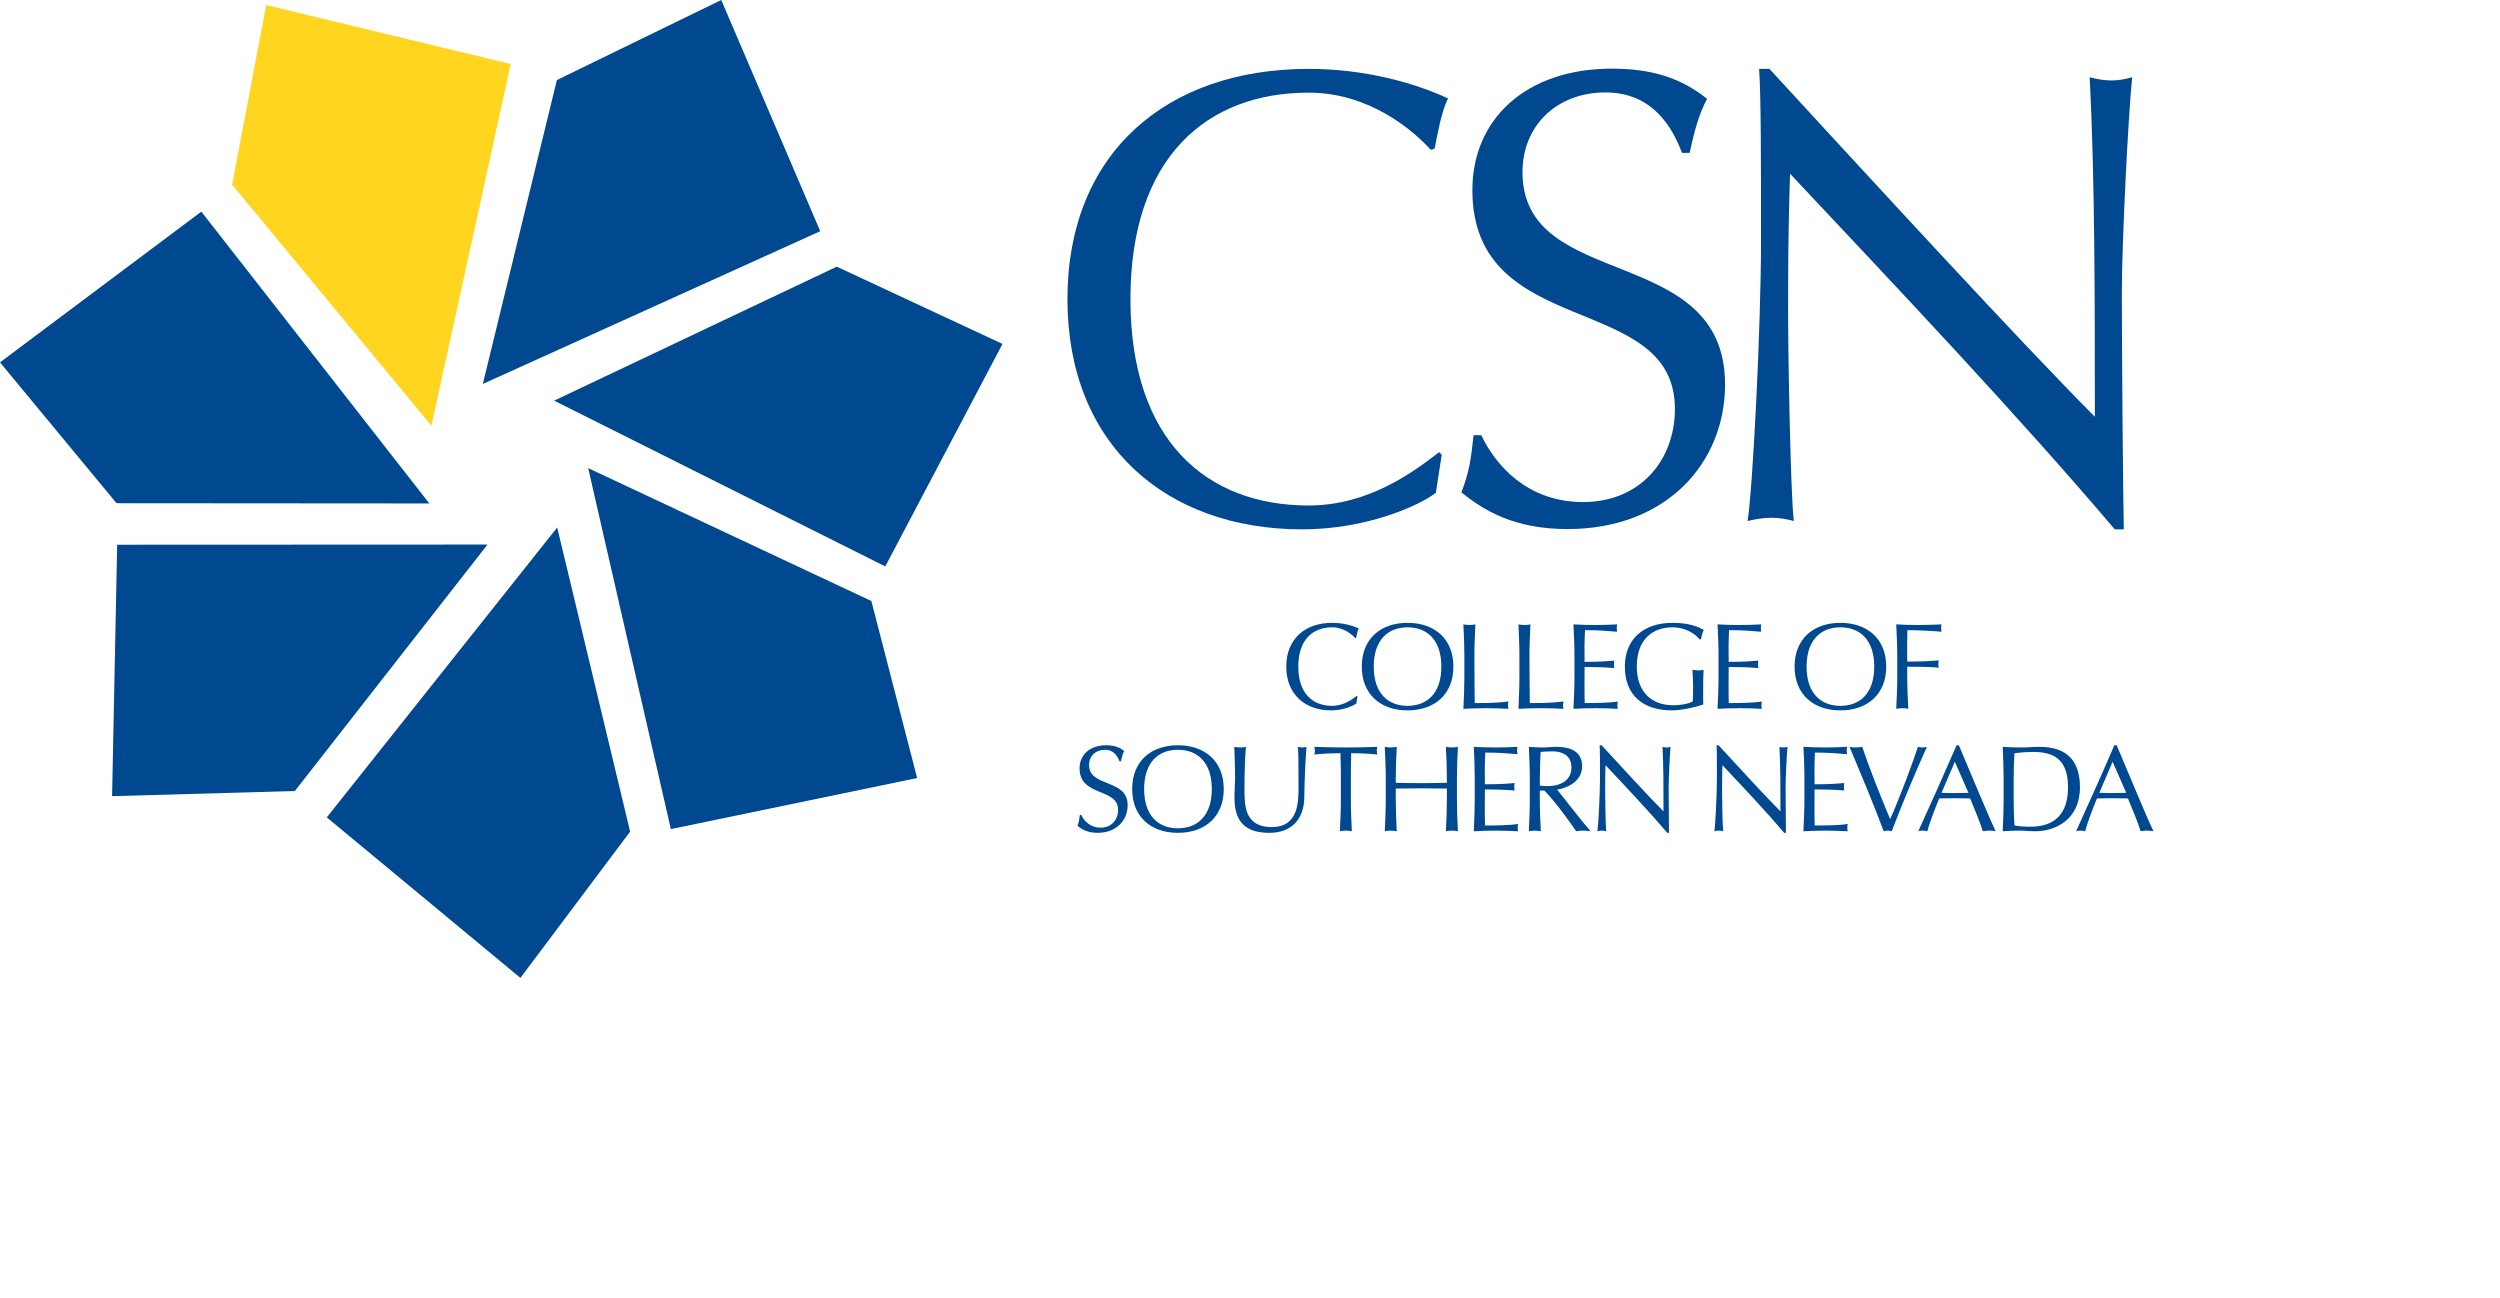 <?xml version="1.0" encoding="UTF-8"?>
<svg xmlns="http://www.w3.org/2000/svg" version="1.2" baseProfile="tiny" xmlns:xlink="http://www.w3.org/1999/xlink" x="0px" y="0px" width="260px" height="135px" viewBox="0 0 260 135" xml:space="preserve">
<title>College of Southern Nevada</title>
<polygon fill="#FFD520" points="44.863,44.277 24.136,19.206 27.686,0.525 53.117,6.655 "/>
<polygon fill="#004990" points="50.215,39.93 57.915,8.324 75.01,0 85.305,24.044 "/>
<polygon fill="#004990" points="57.629,41.667 87.021,27.734 104.259,35.769 92.068,58.91 "/>
<polygon fill="#004990" points="61.17,48.685 90.621,62.505 95.383,80.914 69.768,86.225 "/>
<polygon fill="#004990" points="57.948,54.857 65.532,86.488 54.124,101.702 33.985,85.008 "/>
<polygon fill="#004990" points="44.65,52.36 12.121,52.336 0,37.686 20.938,22.01 "/>
<polygon fill="#004990" points="50.701,56.633 30.666,82.265 11.657,82.801 12.185,56.65 "/>
<path fill="#004990" d="M149.333,51.24c-1.672,1.334-7.215,3.813-13.904,3.813c-14.119,0-24.417-8.764-24.417-23.944  c0-15.184,10.298-23.945,25.083-23.945c5.752,0,10.898,1.403,14.51,3.075c-0.666,1.204-1.131,3.812-1.402,5.217l-0.398,0.133  c-1.873-2.071-6.42-5.953-12.709-5.953c-10.502,0-18.53,6.622-18.53,21.472c0,14.844,8.028,21.465,18.53,21.465  c6.35,0,11.035-3.608,13.578-5.551l0.266,0.271L149.333,51.24z"/>
<path fill="#004990" d="M154.058,45.259c1.473,3.143,4.818,6.955,10.57,6.955c5.951,0,9.563-4.346,9.563-9.695  c0-12.306-21.064-7.021-21.064-22.745c0-7.422,5.613-12.635,14.506-12.635c4.215,0,7.225,1.002,9.904,3.14  c-0.803,1.541-1.271,3.077-1.814,5.619h-0.797c-0.938-2.476-2.943-6.286-7.955-6.286c-5.021,0-8.631,3.41-8.631,8.296  c0,12.504,21.066,7.288,21.066,22.068c0,8.16-6.084,15.047-16.383,15.047c-5.559,0-8.701-1.936-11.041-3.814  c0.805-2.071,1-3.405,1.271-5.951H154.058z"/>
<path fill="#004990" d="M219.937,55.053c-10.17-11.973-22.34-24.811-33.773-36.989c-0.074,2.476-0.205,6.488-0.205,13.577  c0,5.753,0.268,19.868,0.6,22.542c-0.734-0.199-1.531-0.336-2.338-0.336c-0.805,0-1.605,0.137-2.475,0.336  c0.535-3.146,1.4-20.269,1.4-29.097c0-8.423,0-14.915-0.197-17.922h1.072c10.9,11.838,25.68,27.957,33.844,36.183  c0-11.972,0-25.014-0.537-35.315c0.732,0.202,1.535,0.335,2.275,0.335c0.734,0,1.402-0.133,2.143-0.335  c-0.408,3.948-1.074,17.187-1.074,22.408c0,6.823,0.137,21.6,0.203,24.613H219.937z"/>
<path fill="#004990" d="M141.067,73.155c-0.326,0.254-1.379,0.726-2.65,0.726c-2.682,0-4.645-1.667-4.645-4.555  c0-2.887,1.963-4.551,4.77-4.551c1.096,0,2.074,0.264,2.762,0.583c-0.129,0.229-0.213,0.724-0.271,0.991l-0.072,0.025  c-0.355-0.393-1.227-1.133-2.418-1.133c-1.994,0-3.52,1.262-3.52,4.084c0,2.824,1.525,4.083,3.52,4.083  c1.209,0,2.102-0.687,2.588-1.054l0.045,0.05L141.067,73.155z"/>
<path fill="#004990" d="M146.378,64.775c2.814,0,4.775,1.664,4.775,4.551c0,2.888-1.961,4.555-4.775,4.555  c-2.797,0-4.752-1.667-4.752-4.555C141.626,66.439,143.581,64.775,146.378,64.775z M146.378,65.242  c-1.979,0-3.508,1.262-3.508,4.084c0,2.824,1.529,4.083,3.508,4.083c2,0,3.521-1.259,3.521-4.083  C149.899,66.504,148.378,65.242,146.378,65.242z"/>
<path fill="#004990" d="M152.294,68.232c0-1.095-0.045-2.2-0.102-3.297c0.219,0.043,0.424,0.064,0.627,0.064  s0.406-0.021,0.621-0.064c-0.051,1.097-0.102,2.202-0.102,3.297c0,2.138,0.027,3.639,0.033,4.885c1.199,0,2.244,0,3.516-0.165  c-0.041,0.128-0.063,0.255-0.063,0.382s0.021,0.255,0.063,0.381c-0.773-0.036-1.566-0.063-2.334-0.063  c-0.797,0-1.572,0.026-2.361,0.063c0.057-1.095,0.102-2.201,0.102-3.293V68.232z"/>
<path fill="#004990" d="M158.019,68.232c0-1.095-0.053-2.2-0.098-3.297c0.215,0.043,0.418,0.064,0.623,0.064  c0.207,0,0.404-0.021,0.621-0.064c-0.051,1.097-0.104,2.202-0.104,3.297c0,2.138,0.029,3.639,0.039,4.885  c1.199,0,2.244,0,3.514-0.165c-0.043,0.128-0.061,0.255-0.061,0.382s0.018,0.255,0.061,0.381c-0.779-0.036-1.563-0.063-2.342-0.063  c-0.787,0-1.566,0.026-2.352,0.063c0.045-1.095,0.098-2.201,0.098-3.293V68.232z"/>
<path fill="#004990" d="M163.745,68.219c0-1.092-0.055-2.201-0.107-3.283c0.77,0.043,1.52,0.064,2.281,0.064  c0.758,0,1.51-0.021,2.26-0.064c-0.021,0.129-0.035,0.258-0.035,0.385c0,0.125,0.014,0.252,0.035,0.381  c-1.068-0.074-1.688-0.166-3.338-0.166c-0.016,0.547-0.055,0.99-0.055,1.617c0,0.662,0.01,1.36,0.01,1.679  c1.502,0,2.344-0.063,3.094-0.128c-0.027,0.128-0.037,0.266-0.037,0.396c0,0.125,0.01,0.252,0.037,0.38  c-0.875-0.091-2.479-0.116-3.094-0.116c-0.01,0.307-0.01,0.625-0.01,1.844c0,0.969,0.01,1.592,0.027,1.91  c1.129,0,2.631-0.014,3.434-0.165c-0.027,0.114-0.041,0.278-0.041,0.396c0,0.113,0.014,0.254,0.041,0.367  c-0.752-0.036-1.516-0.063-2.289-0.063c-0.777,0-1.539,0.026-2.32,0.063c0.053-1.105,0.107-2.213,0.107-3.307V68.219z"/>
<path fill="#004990" d="M176.757,66.49c-0.521-0.625-1.516-1.248-2.797-1.248c-2.113,0-3.734,1.262-3.734,4.084  c0,2.494,1.406,4.021,3.797,4.021c0.729,0,1.604-0.141,2.033-0.407c0.018-0.511,0.027-1.021,0.027-1.54  c0-0.6-0.041-1.209-0.063-1.744c0.166,0.037,0.406,0.065,0.609,0.065c0.188,0,0.381-0.015,0.543-0.063  c-0.027,0.382-0.045,1.207-0.045,2.582c0,0.33,0.012,0.688,0.012,1.03c-0.73,0.255-2.248,0.61-3.248,0.61  c-3.023,0-4.906-1.577-4.906-4.555c0-2.887,1.963-4.551,4.975-4.551c1.717,0,2.643,0.418,3.242,0.733  c-0.129,0.229-0.254,0.663-0.295,0.981H176.757z"/>
<path fill="#004990" d="M178.728,68.219c0-1.092-0.051-2.201-0.102-3.283c0.762,0.043,1.514,0.064,2.281,0.064  c0.758,0,1.508-0.021,2.26-0.064c-0.021,0.129-0.037,0.258-0.037,0.385c0,0.125,0.016,0.252,0.037,0.381  c-1.068-0.074-1.693-0.166-3.344-0.166c-0.012,0.547-0.051,0.99-0.051,1.617c0,0.662,0.012,1.36,0.012,1.679  c1.496,0,2.346-0.063,3.09-0.128c-0.029,0.128-0.039,0.266-0.039,0.396c0,0.125,0.01,0.252,0.039,0.38  c-0.875-0.091-2.479-0.116-3.09-0.116c-0.012,0.307-0.012,0.625-0.012,1.844c0,0.969,0.012,1.592,0.021,1.91  c1.131,0,2.635-0.014,3.436-0.165c-0.021,0.114-0.039,0.278-0.039,0.396c0,0.113,0.018,0.254,0.039,0.367  c-0.746-0.036-1.508-0.063-2.293-0.063c-0.768,0-1.531,0.026-2.311,0.063c0.051-1.105,0.102-2.213,0.102-3.307V68.219z"/>
<path fill="#004990" d="M191.399,64.775c2.807,0,4.768,1.664,4.768,4.551c0,2.888-1.961,4.555-4.768,4.555  c-2.803,0-4.762-1.667-4.762-4.555C186.638,66.439,188.597,64.775,191.399,64.775z M191.399,65.242  c-1.988,0-3.514,1.262-3.514,4.084c0,2.824,1.525,4.083,3.514,4.083c1.996,0,3.521-1.259,3.521-4.083  C194.921,66.504,193.396,65.242,191.399,65.242z"/>
<path fill="#004990" d="M197.315,68.232c0-1.095-0.059-2.2-0.107-3.297c0.768,0.043,1.52,0.064,2.281,0.064  c0.764,0,1.51-0.021,2.43-0.064c-0.027,0.129-0.039,0.258-0.039,0.385c0,0.125,0.012,0.252,0.039,0.381  c-0.92-0.091-2.721-0.166-3.553-0.166c-0.014,0.6-0.023,1.133-0.023,1.667c0,0.585,0.01,1.067,0.01,1.603  c1.1,0,2.227-0.025,3.285-0.127c-0.027,0.127-0.053,0.255-0.053,0.382c0,0.126,0.025,0.255,0.053,0.382  c-0.854-0.09-2.186-0.102-3.285-0.102v1.082c0,1.092,0.053,2.198,0.109,3.293c-0.219-0.036-0.424-0.063-0.627-0.063  s-0.406,0.026-0.627,0.063c0.049-1.095,0.107-2.201,0.107-3.293V68.232z"/>
<path fill="#004990" d="M112.452,84.756c0.278,0.6,0.915,1.322,2.011,1.322c1.131,0,1.819-0.824,1.819-1.842  c0-2.344-4.006-1.337-4.006-4.326c0-1.412,1.068-2.403,2.757-2.403c0.805,0,1.373,0.189,1.884,0.597  c-0.154,0.293-0.239,0.585-0.344,1.068h-0.15c-0.18-0.469-0.559-1.195-1.514-1.195c-0.954,0-1.644,0.65-1.644,1.578  c0,2.377,4.011,1.386,4.011,4.195c0,1.552-1.162,2.865-3.117,2.865c-1.058,0-1.656-0.369-2.101-0.727  c0.15-0.395,0.19-0.648,0.24-1.133H112.452z"/>
<path fill="#004990" d="M122.501,77.507c2.811,0,4.77,1.665,4.77,4.554c0,2.888-1.959,4.555-4.77,4.555  c-2.798,0-4.755-1.667-4.755-4.555C117.746,79.172,119.703,77.507,122.501,77.507z M122.501,77.977  c-1.986,0-3.512,1.258-3.512,4.084c0,2.824,1.526,4.083,3.512,4.083c1.996,0,3.527-1.259,3.527-4.083  C126.028,79.234,124.497,77.977,122.501,77.977z"/>
<path fill="#004990" d="M134.972,77.672c0.158,0.039,0.344,0.064,0.52,0.064c0.123,0,0.266-0.025,0.385-0.064  c-0.104,1.184-0.209,3.422-0.23,5.277c-0.031,2.254-1.34,3.666-3.629,3.666c-2.52,0-3.633-1.172-3.633-3.637  c0-0.791,0.061-1.375,0.061-2.012c0-1.399-0.055-2.557-0.078-3.295c0.205,0.039,0.459,0.064,0.662,0.064  c0.18,0,0.385-0.025,0.547-0.064c-0.078,0.748-0.152,2.48-0.152,4.363c0,1.729,0,3.981,2.836,3.981c2.785,0,2.785-2.608,2.785-4.21  C135.044,79.389,135.044,78.168,134.972,77.672z"/>
<path fill="#004990" d="M139.452,80.967c0-0.879-0.018-1.755-0.045-2.633c-0.877,0-2.006,0.049-2.725,0.14  c0.045-0.128,0.068-0.269,0.068-0.407c0-0.128-0.023-0.254-0.068-0.395c1.096,0.039,2.193,0.064,3.289,0.064  s2.188-0.025,3.277-0.064c-0.035,0.141-0.063,0.267-0.063,0.406c0,0.127,0.027,0.268,0.063,0.396  c-0.713-0.091-1.842-0.14-2.725-0.14c-0.021,0.878-0.033,1.754-0.033,2.633v2.185c0,1.097,0.051,2.204,0.102,3.298  c-0.213-0.037-0.424-0.066-0.621-0.066c-0.209,0-0.406,0.029-0.627,0.066c0.049-1.094,0.107-2.201,0.107-3.298V80.967z"/>
<path fill="#004990" d="M150.474,80.967c0-1.094-0.045-2.201-0.1-3.295c0.213,0.039,0.416,0.064,0.621,0.064  c0.203,0,0.406-0.025,0.627-0.064c-0.053,1.094-0.102,2.201-0.102,3.295v2.185c0,1.097,0.049,2.204,0.102,3.298  c-0.221-0.037-0.424-0.066-0.627-0.066c-0.205,0-0.408,0.029-0.621,0.066c0.055-1.094,0.1-2.201,0.1-3.298v-1.141  c-0.887-0.015-1.768-0.026-2.66-0.026c-0.887,0-1.768,0.012-2.654,0.026v1.141c0,1.097,0.051,2.204,0.1,3.298  c-0.213-0.037-0.416-0.066-0.619-0.066c-0.205,0-0.408,0.029-0.623,0.066c0.045-1.094,0.102-2.201,0.102-3.298v-2.185  c0-1.094-0.057-2.201-0.102-3.295c0.215,0.039,0.418,0.064,0.623,0.064c0.203,0,0.406-0.025,0.619-0.064  c-0.049,1.094-0.1,2.201-0.1,3.295v0.444c0.887,0.013,1.768,0.038,2.654,0.038c0.893,0,1.773-0.025,2.66-0.038V80.967z"/>
<path fill="#004990" d="M153.372,80.954c0-1.095-0.045-2.202-0.096-3.282c0.764,0.039,1.51,0.064,2.277,0.064  c0.764,0,1.51-0.025,2.262-0.064c-0.023,0.125-0.035,0.254-0.035,0.38c0,0.128,0.012,0.257,0.035,0.384  c-1.068-0.077-1.697-0.167-3.346-0.167c-0.012,0.548-0.053,0.993-0.053,1.615c0,0.665,0.012,1.362,0.012,1.683  c1.504,0,2.346-0.064,3.098-0.131c-0.029,0.131-0.041,0.268-0.041,0.394c0,0.128,0.012,0.257,0.041,0.384  c-0.883-0.09-2.486-0.115-3.098-0.115c-0.012,0.307-0.012,0.625-0.012,1.846c0,0.967,0.012,1.59,0.029,1.906  c1.129,0,2.627-0.01,3.43-0.163c-0.023,0.113-0.033,0.278-0.033,0.392c0,0.117,0.01,0.256,0.033,0.371  c-0.744-0.037-1.508-0.066-2.287-0.066c-0.775,0-1.539,0.029-2.313,0.066c0.051-1.107,0.096-2.213,0.096-3.31V80.954z"/>
<path fill="#004990" d="M159.101,80.967c0-1.094-0.055-2.201-0.1-3.295c0.484,0.039,0.971,0.064,1.449,0.064  c0.482,0,0.963-0.064,1.447-0.064c1.441,0,2.645,0.496,2.645,2.009c0,1.64-1.639,2.304-2.604,2.432  c0.621,0.775,2.744,3.51,3.486,4.337c-0.254-0.037-0.508-0.066-0.764-0.066c-0.242,0-0.496,0.029-0.74,0.066  c-0.51-0.775-2.199-3.117-3.295-4.225h-0.484v0.927c0,1.097,0.051,2.204,0.105,3.298c-0.213-0.037-0.422-0.066-0.621-0.066  c-0.203,0-0.406,0.029-0.625,0.066c0.045-1.094,0.1-2.201,0.1-3.298V80.967z M160.142,81.689c0.23,0.052,0.52,0.066,0.852,0.066  c1.047,0,2.436-0.436,2.436-1.947c0-1.335-1.105-1.667-1.971-1.667c-0.588,0-0.973,0.038-1.238,0.063  c-0.037,0.928-0.078,1.844-0.078,2.762V81.689z"/>
<path fill="#004990" d="M173.399,86.615c-1.938-2.277-4.256-4.723-6.424-7.035c-0.018,0.469-0.041,1.232-0.041,2.582  c0,1.091,0.053,3.778,0.113,4.287c-0.141-0.037-0.293-0.066-0.445-0.066s-0.305,0.029-0.469,0.066  c0.096-0.6,0.266-3.855,0.266-5.535c0-1.601,0-2.836-0.039-3.407h0.209c2.072,2.251,4.875,5.317,6.436,6.882  c0-2.276,0-4.757-0.104-6.717c0.143,0.039,0.289,0.064,0.43,0.064s0.266-0.025,0.406-0.064c-0.072,0.748-0.197,3.269-0.197,4.26  c0,1.299,0.021,4.11,0.035,4.684H173.399z"/>
<path fill="#004990" d="M185.558,86.615c-1.934-2.277-4.248-4.723-6.424-7.035c-0.01,0.469-0.041,1.232-0.041,2.582  c0,1.091,0.053,3.778,0.121,4.287c-0.143-0.037-0.295-0.066-0.447-0.066c-0.158,0-0.305,0.029-0.475,0.066  c0.107-0.6,0.266-3.855,0.266-5.535c0-1.601,0-2.836-0.035-3.407h0.205c2.072,2.251,4.887,5.317,6.439,6.882  c0-2.276,0-4.757-0.105-6.717c0.141,0.039,0.293,0.064,0.436,0.064c0.141,0,0.264-0.025,0.404-0.064  c-0.078,0.748-0.201,3.269-0.201,4.26c0,1.299,0.027,4.11,0.037,4.684H185.558z"/>
<path fill="#004990" d="M187.659,80.954c0-1.095-0.051-2.202-0.102-3.282c0.764,0.039,1.508,0.064,2.277,0.064  c0.764,0,1.51-0.025,2.266-0.064c-0.027,0.125-0.039,0.254-0.039,0.38c0,0.128,0.012,0.257,0.039,0.384  c-1.072-0.077-1.695-0.167-3.35-0.167c-0.012,0.548-0.045,0.993-0.045,1.615c0,0.665,0.01,1.362,0.01,1.683  c1.498,0,2.34-0.064,3.092-0.131c-0.029,0.131-0.041,0.268-0.041,0.394c0,0.128,0.012,0.257,0.041,0.384  c-0.883-0.09-2.48-0.115-3.092-0.115c-0.01,0.307-0.01,0.625-0.01,1.846c0,0.967,0.01,1.59,0.021,1.906  c1.129,0,2.633-0.01,3.434-0.163c-0.027,0.113-0.037,0.278-0.037,0.392c0,0.117,0.01,0.256,0.037,0.371  c-0.752-0.037-1.514-0.066-2.293-0.066c-0.773,0-1.537,0.029-2.311,0.066c0.051-1.107,0.102-2.213,0.102-3.31V80.954z"/>
<path fill="#004990" d="M192.349,77.672c0.221,0.039,0.445,0.064,0.662,0.064c0.219,0,0.445-0.025,0.66-0.064  c0.752,2.252,1.83,4.949,2.902,7.518c0.934-2.061,2.357-5.852,2.889-7.518c0.152,0.039,0.316,0.064,0.469,0.064  c0.158,0,0.316-0.025,0.469-0.064c-1.322,2.924-2.537,5.853-3.66,8.777c-0.143-0.037-0.283-0.066-0.424-0.066  c-0.137,0-0.299,0.029-0.412,0.066C195.134,84.35,193.587,80.596,192.349,77.672z"/>
<path fill="#004990" d="M203.722,77.507c1.254,2.952,3.158,7.58,3.832,8.942c-0.227-0.037-0.447-0.066-0.674-0.066  c-0.23,0-0.447,0.029-0.674,0.066c-0.246-0.879-0.857-2.276-1.309-3.411c-0.549-0.011-1.113-0.024-1.666-0.024  c-0.525,0-1.035,0.014-1.557,0.024c-0.535,1.312-1.016,2.608-1.236,3.411c-0.162-0.037-0.316-0.066-0.467-0.066  c-0.154,0-0.307,0.029-0.471,0.066c1.363-2.977,2.684-5.941,3.984-8.942H203.722z M203.304,79.223l-1.385,3.232  c0.447,0,0.928,0.025,1.373,0.025c0.469,0,0.955-0.013,1.424-0.025L203.304,79.223z"/>
<path fill="#004990" d="M208.378,80.967c0-1.094-0.051-2.201-0.096-3.295c0.631,0.039,1.281,0.064,1.92,0.064  c0.633,0,1.281-0.064,1.914-0.064c2.979,0,4.199,1.59,4.199,4.211c0,3.396-2.615,4.566-4.627,4.566  c-0.576,0-1.137-0.066-1.707-0.066s-1.129,0.029-1.699,0.066c0.045-1.094,0.096-2.201,0.096-3.298V80.967z M209.423,83.151  c0,0.905,0.027,1.823,0.078,2.698c0.357,0.079,1.018,0.129,1.662,0.129c1.877,0,3.91-0.738,3.91-4.096  c0-2.954-1.525-3.678-3.617-3.678c-0.752,0-1.439,0.063-1.955,0.129c-0.051,0.814-0.078,1.715-0.078,2.633V83.151z"/>
<path fill="#004990" d="M220.134,77.507c1.248,2.952,3.158,7.58,3.832,8.942c-0.232-0.037-0.447-0.066-0.674-0.066  c-0.23,0-0.451,0.029-0.67,0.066c-0.25-0.879-0.859-2.276-1.318-3.411c-0.547-0.011-1.107-0.024-1.668-0.024  c-0.518,0-1.027,0.014-1.553,0.024c-0.535,1.312-1.016,2.608-1.23,3.411c-0.164-0.037-0.318-0.066-0.469-0.066  c-0.152,0-0.307,0.029-0.469,0.066c1.354-2.977,2.684-5.941,3.977-8.942H220.134z M219.712,79.223l-1.385,3.232  c0.447,0,0.932,0.025,1.377,0.025c0.471,0,0.949-0.013,1.424-0.025L219.712,79.223z"/>
</svg>